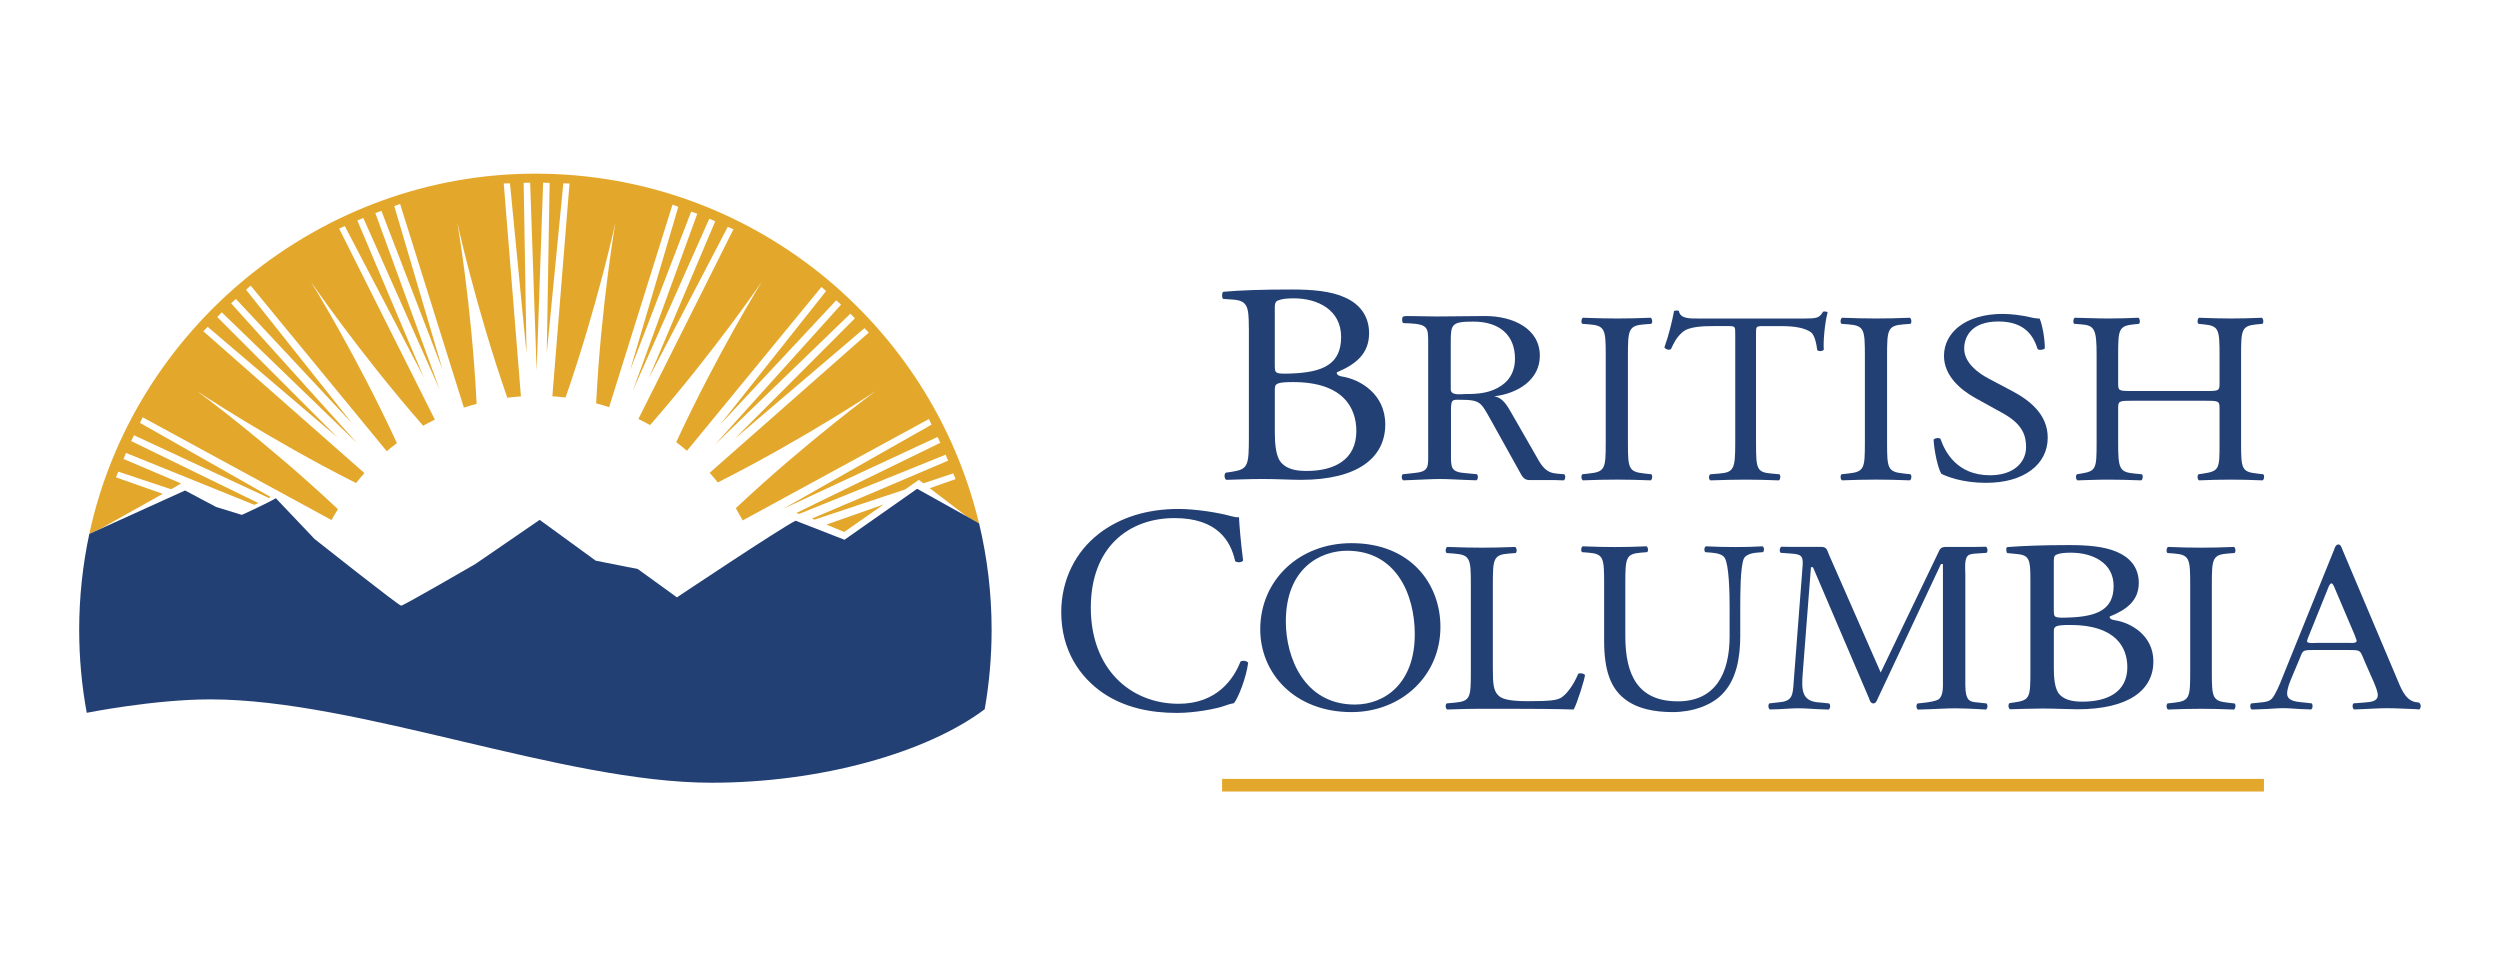 <?xml version="1.0" encoding="UTF-8"?>
<svg id="logo" xmlns="http://www.w3.org/2000/svg" width="847" height="327" viewBox="0 0 847 327">
  <defs>
    <style>
      .cls-1 {
        fill: none;
      }

      .cls-1, .cls-2, .cls-3 {
        stroke-width: 0px;
      }

      .cls-2 {
        fill: #e3a82b;
      }

      .cls-3 {
        fill: #234075;
      }
    </style>
  </defs>
  <rect id="bounding-box" class="cls-1" width="847" height="327"/>
  <g id="actual_logo" data-name="actual logo">
    <rect class="cls-2" x="414.05" y="263.89" width="352.98" height="4.28"/>
    <path class="cls-3" d="M423.1,110.95c0-7.17-.51-9.06-5.34-9.45l-3.36-.23c-.55-.44-.39-2.38.11-2.42,5.8-.52,13.11-.77,23.11-.77,6.77,0,13.22.48,18.06,2.71,4.62,2.03,8.17,5.91,8.17,12.1,0,6.97-4.52,10.56-10.96,13.27,0,.97.86,1.26,2.04,1.45,5.8.97,14.4,5.81,14.4,16.17,0,11.23-9.24,18.79-28.59,18.79-3.12,0-8.38-.29-12.9-.29s-8.38.2-12.36.29c-.64-.29-.86-1.84-.21-2.42l1.94-.29c5.69-.87,5.91-1.94,5.91-12.1v-36.79ZM431.91,123.83c0,2.71.11,2.91,5.59,2.71,10.96-.39,16.87-3.29,16.87-12.39s-7.85-13.07-16.01-13.07c-2.37,0-3.98.19-4.95.58-1.07.29-1.51.78-1.51,2.52v19.66ZM431.91,146.29c0,3.49.21,8.42,2.26,10.56,2.04,2.23,5.27,2.71,8.49,2.71,9.56,0,16.87-3.87,16.87-13.55,0-7.65-4.3-16.56-21.39-16.56-5.8,0-6.23.58-6.23,2.52v14.33Z"/>
    <path class="cls-3" d="M544.02,120.48c0-8.77-.18-10.17-5.6-10.59l-2.3-.17c-.55-.33-.37-1.82.18-2.07,4.59.16,7.71.25,11.57.25s6.79-.08,11.38-.25c.55.25.73,1.74.18,2.07l-2.29.17c-5.42.41-5.6,1.82-5.6,10.59v29.44c0,8.77.18,9.93,5.6,10.5l2.29.25c.55.33.37,1.82-.18,2.07-4.59-.17-7.71-.25-11.38-.25-3.85,0-6.98.08-11.57.25-.55-.25-.74-1.57-.18-2.07l2.3-.25c5.42-.58,5.6-1.74,5.6-10.5v-29.44Z"/>
    <path class="cls-3" d="M594.95,150.09c0,8.68.17,9.92,5.16,10.34l2.75.25c.51.33.34,1.82-.17,2.07-4.9-.17-7.83-.25-11.27-.25s-6.45.08-11.95.25c-.52-.25-.69-1.65,0-2.07l3.1-.25c4.9-.41,5.33-1.66,5.33-10.34v-36.97c0-2.56,0-2.64-2.58-2.64h-4.73c-3.7,0-8.43.16-10.58,2.07-2.06,1.82-2.92,3.64-3.87,5.71-.69.5-1.89.08-2.24-.58,1.37-3.72,2.67-9.01,3.27-12.32.26-.16,1.38-.25,1.63,0,.52,2.65,3.36,2.56,7.31,2.56h34.83c4.64,0,5.42-.16,6.71-2.31.43-.17,1.38-.08,1.55.25-.95,3.39-1.55,10.09-1.29,12.57-.34.66-1.81.66-2.23.17-.26-2.07-.86-5.13-2.15-6.04-1.98-1.41-5.25-2.07-9.98-2.07h-6.11c-2.58,0-2.5.08-2.5,2.81v36.81Z"/>
    <path class="cls-3" d="M631.82,120.48c0-8.77-.18-10.17-5.6-10.59l-2.3-.17c-.55-.33-.37-1.82.18-2.07,4.59.16,7.71.25,11.57.25s6.79-.08,11.38-.25c.55.25.74,1.74.19,2.07l-2.3.17c-5.42.41-5.6,1.82-5.6,10.59v29.44c0,8.77.18,9.93,5.6,10.5l2.3.25c.55.33.37,1.82-.19,2.07-4.59-.17-7.71-.25-11.38-.25-3.86,0-6.98.08-11.57.25-.55-.25-.73-1.57-.18-2.07l2.3-.25c5.42-.58,5.6-1.74,5.6-10.5v-29.44Z"/>
    <path class="cls-3" d="M672.96,163.59c-8.2,0-13.37-2.15-15.22-3.06-1.17-1.82-2.44-7.69-2.64-11.58.49-.58,1.95-.74,2.34-.25,1.47,4.22,5.47,12.32,16.79,12.32,8.2,0,12.2-4.55,12.2-9.51,0-3.64-.88-7.69-8-11.58l-9.27-5.13c-4.88-2.73-10.54-7.44-10.54-14.22,0-7.86,7.22-14.23,19.91-14.23,3.02,0,6.54.5,9.08,1.08,1.27.33,2.64.5,3.42.5.88,1.99,1.76,6.62,1.76,10.09-.39.5-1.95.74-2.44.25-1.27-3.97-3.9-9.35-13.27-9.35s-11.61,5.38-11.61,9.18c0,4.8,4.68,8.27,8.29,10.17l7.81,4.13c6.15,3.23,12.2,8.02,12.2,15.88,0,9.1-8.1,15.3-20.79,15.3Z"/>
    <path class="cls-3" d="M722.08,135.78c-4.27,0-4.45.16-4.45,2.65v11.66c0,8.68.44,9.84,5.43,10.34l2.58.25c.53.33.36,1.82-.18,2.07-4.8-.17-7.83-.25-11.3-.25-3.83,0-6.85.17-10.32.25-.53-.25-.71-1.57-.18-2.07l1.51-.25c4.99-.83,5.16-1.66,5.16-10.34v-29.78c0-8.68-.62-10.09-5.25-10.42l-2.31-.17c-.53-.33-.36-1.82.18-2.07,4.36.08,7.39.25,11.21.25,3.47,0,6.5-.08,10.32-.25.53.25.71,1.74.18,2.07l-1.69.17c-5.16.5-5.34,1.74-5.34,10.42v9.51c0,2.56.18,2.65,4.45,2.65h25.45c4.27,0,4.45-.08,4.45-2.65v-9.51c0-8.68-.18-9.92-5.43-10.42l-1.69-.17c-.53-.33-.36-1.82.18-2.07,4.09.16,7.12.25,10.77.25s6.5-.08,10.5-.25c.53.25.71,1.74.18,2.07l-1.87.17c-5.16.5-5.34,1.74-5.34,10.42v29.78c0,8.68.18,9.76,5.34,10.34l2.14.25c.53.33.35,1.82-.18,2.07-4.27-.17-7.3-.25-10.77-.25-3.65,0-6.85.08-10.77.25-.53-.25-.71-1.57-.18-2.07l1.69-.25c5.43-.83,5.43-1.66,5.43-10.34v-11.66c0-2.48-.18-2.65-4.45-2.65h-25.45Z"/>
    <path class="cls-3" d="M372.16,180.92c7.32-5.69,16.63-8.49,27.06-8.49,5.41,0,13.03,1.1,17.74,2.4,1.2.3,1.9.5,2.81.4.1,2.3.6,8.59,1.4,14.68-.5.7-2,.8-2.7.2-1.5-6.79-6.01-14.58-20.54-14.58-15.33,0-28.36,9.69-28.36,30.36s13.33,32.55,29.76,32.55c12.93,0,18.64-8.39,20.94-14.28.7-.5,2.21-.3,2.61.4-.7,5.19-3.31,11.78-4.81,13.68-1.2.2-2.4.6-3.51,1-2.21.8-9.42,2.3-15.83,2.3-9.02,0-17.64-1.8-24.95-6.69-8.02-5.49-14.23-14.58-14.23-27.46,0-11.09,5.01-20.57,12.63-26.46Z"/>
    <path class="cls-3" d="M426.97,213.22c0-16.54,13.03-29.2,30.92-29.2,20.06,0,30.13,13.81,30.13,28.37,0,16.71-13.37,28.87-30.13,28.87-19.28,0-30.92-13.15-30.92-28.04ZM479.33,214.96c0-13.65-6.34-28.37-22.93-28.37-9.03,0-20.76,5.87-20.76,23.99,0,12.24,6.25,28.12,23.36,28.12,10.42,0,20.32-7.44,20.32-23.74Z"/>
    <path class="cls-3" d="M586,206.11c0-5.13-.18-14.64-1.67-17.12-.61-.99-2.19-1.57-4.38-1.74l-2.19-.17c-.53-.58-.35-1.65.17-1.99,3.33.17,6.58.25,10,.25,3.68,0,6.05-.08,9.21-.25.7.41.61,1.49.18,1.98l-2.11.17c-2.19.17-3.86.91-4.38,1.99-1.23,2.73-1.23,12.24-1.23,16.87v9.35c0,7.2-1.23,14.81-6.14,19.77-3.77,3.89-10.26,6.04-16.75,6.04-6.05,0-12.1-1.08-16.39-4.55-4.65-3.64-6.84-9.68-6.84-19.52v-19.52c0-8.6-.18-10.01-5.26-10.42l-2.19-.17c-.53-.33-.35-1.74.17-1.99,4.39.17,7.37.25,10.87.25s6.49-.08,10.78-.25c.53.25.7,1.65.18,1.98l-2.11.17c-5.09.41-5.26,1.82-5.26,10.42v17.87c0,13.32,4.38,22.08,17.8,22.08,12.71,0,17.53-9.43,17.53-22v-9.51Z"/>
    <path class="cls-3" d="M687.89,195.78c0-6.18-.39-7.77-4.75-8.1l-3.1-.3c-.35-.32-.54-1.99.1-2.04,5.23-.39,11.82-.67,20.84-.67,6.1,0,11.92.42,16.28,2.34,4.17,1.76,7.36,5.1,7.36,10.44,0,6.01-4.07,9.11-9.88,11.44,0,.84.77,1.09,1.84,1.25,5.23.83,12.99,5.01,12.99,13.95,0,9.69-8.33,16.21-25.78,16.21-2.81,0-7.56-.25-11.63-.25s-7.56.17-11.14.25c-.58-.25-.78-1.59-.19-2.09l1.74-.25c5.14-.75,5.33-1.67,5.33-10.44v-31.74ZM695.84,206.88c0,2.34.1,2.51,5.04,2.34,9.89-.33,15.21-2.84,15.21-10.69s-7.07-11.28-14.44-11.28c-2.13,0-3.58.17-4.46.5-.97.25-1.36.67-1.36,2.17v16.96ZM695.84,226.27c0,3.01.19,7.27,2.03,9.11,1.84,1.92,4.75,2.34,7.66,2.34,8.63,0,15.21-3.34,15.21-11.7,0-6.6-3.88-14.28-19.28-14.28-5.23,0-5.62.5-5.62,2.17v12.36Z"/>
    <path class="cls-3" d="M529.99,160.68l-2.3-.2c-.46-.05-.88-.11-1.27-.17-3.36-.6-4.7-3.59-6.29-6.36l-7.94-13.82c-1.37-2.3-2.84-5.41-5.98-5.85,8.14-.98,15.49-5.67,15.49-13.74,0-9.31-9.22-13.47-18.53-13.47-5.59,0-10.68.15-16.36.15-3.14,0-6.87-.15-10-.15-1.74,0-1.76.35-1.76,1.33,0,1.44.61,1.04,2.45,1.14,6.62.37,6.37,1.61,6.37,7.28v36.25c0,5.19.45,6.74-5,7.22,0,0-.83.09-1.31.14l-2.31.24c-.55.49-.37,1.82.18,2.07,1.23-.04,3.4-.13,3.4-.13,3.01-.09,6.03-.32,9.04-.32s5.93.23,8.92.32h0c1.06.04,2.18.07,3.4.12.55-.25.74-1.57.18-2.07l-2.32-.22c-.47-.05-1.29-.12-1.29-.12-5.5-.37-5.16-1.92-5.16-7.24v-13.65c0-.8-.1-2.92.49-3.55.49-.53,1.37-.44,2.16-.44,7.45,0,7.35.71,10.88,6.91l9.61,17.28c.78,1.33,1.37,3.01,3.33,3.01h8.34c1.05.03,2.16.07,3.38.11.55-.25.73-1.57.18-2.07ZM496.52,133.5c-1.67,0-5,.62-5-1.59v-15.86c0-6.2.2-7.09,7.65-7.09,8.72,0,14.11,4.43,14.11,12.58,0,3.54-1.28,6.82-4.51,9.04-3.72,2.57-7.75,2.92-12.25,2.92Z"/>
    <g>
      <path class="cls-3" d="M498.32,197.95c0-8.68-.18-10.01-5.91-10.42l-2.28-.16c-.55-.33-.36-1.82.18-2.07,5.1.17,8.19.25,11.83.25s6.64-.08,11.19-.25c.55.25.73,1.73.18,2.07l-2.18.16c-5.37.41-5.55,1.74-5.55,10.42v28.78c0,5.21.27,7.36,1.91,8.93,1,.91,2.73,1.9,9.92,1.9,7.73,0,9.64-.33,11.1-1.07,1.82-.99,4.18-3.97,6-8.19.55-.41,2.27-.08,2.27.5,0,.91-2.55,9.35-3.82,11.58-4.64-.17-13.28-.25-22.65-.25h-8.37c-3.82,0-6.73.08-11.83.25-.55-.25-.73-1.57-.18-2.07l2.73-.25c5.28-.5,5.46-1.66,5.46-10.34v-29.78Z"/>
      <path class="cls-3" d="M742.04,198.12c0-8.77-.18-10.17-5.45-10.59l-2.23-.16c-.53-.33-.36-1.82.18-2.07,4.46.17,7.5.25,11.25.25s6.61-.08,11.08-.25c.53.25.71,1.73.18,2.07l-2.23.16c-5.27.41-5.45,1.82-5.45,10.59v29.45c0,8.77.18,9.92,5.45,10.5l2.23.25c.54.33.36,1.82-.18,2.07-4.47-.17-7.5-.25-11.08-.25-3.75,0-6.79.08-11.25.25-.54-.25-.72-1.57-.18-2.07l2.23-.25c5.27-.58,5.45-1.74,5.45-10.5v-29.45Z"/>
      <path class="cls-3" d="M670.67,238.05c-.46-.05-1.31-.12-1.31-.12-.94-.1-1.79-.23-2.45-.96-1.16-1.23-1.06-4.74-1.06-6.14v-36.24c0-1.58-.39-5,.77-6.23.58-.65,1.79-.76,2.86-.82h0c.65-.05.67-.06,1.24-.08l2.3-.16c.55-.33.37-1.82-.18-2.07-1.23.04-2.34.03-3.4.06h0s-9.76,0-9.76,0c-1.06,0-2.03,0-2.61,1.14l-19.89,41.42-17.56-40.01c-.58-1.4-.67-2.55-2.51-2.55h-10.16c-1.06-.03-2.23-.02-3.45-.06-.55.25-.74,1.74-.18,2.07l2.3.16c.47.04,1.33.1,1.33.1,3.81.24,4.05,1.1,3.7,5.11l-2.99,38.87c-.26,3.9-.48,5.97-4.56,6.35,0,0-.86.11-1.34.16l-2.29.25c-.55.49-.37,1.82.18,2.07,1.21-.04,3.36-.11,3.36-.11,2.07-.1,4.18-.29,6.29-.29,2.28,0,4.56.21,6.84.31h0c1.06.04,2.17.07,3.4.12.55-.25.74-1.57.18-2.07l-2.29-.25c-.6-.05-1.28-.11-1.28-.11-5.9-.4-5.77-4.57-5.4-9.66l2.8-36.15h.68l19.02,44.49c.19.61.48,1.67,1.45,1.67.87,0,1.16-.96,1.45-1.58l21.43-45.63h.68v39.75c0,1.58.19,4.83-1.45,6.05-.86.64-3.65,1.02-3.65,1.02-.38.06-.79.12-1.24.16l-2.29.25c-.55.5-.37,1.82.18,2.07,1.21-.04,3.35-.11,3.35-.11,3.11-.09,6.27-.32,9.44-.32,2.27,0,6.73.22,6.73.22,1.06.03,2.27.15,3.5.19.55-.25.74-1.57.18-2.07l-2.3-.25Z"/>
      <path class="cls-3" d="M819.83,238.27l-.31-.25c-.46-.05-.87-.1-1.25-.17-3.58-.8-4.97-5.11-6.29-8.18l-18.41-43.56c-.18-.52-.55-1.65-1.28-1.65-1,0-1.28,1.21-1.55,1.91l-17.58,43.48c-.64,1.65-2.28,5.64-3.46,6.86-.91.93-2.09,1.11-3.35,1.24,0,0-.99.09-1.47.15l-2.16.22c-.55.5-.37,1.82.18,2.07,1.23-.04,3.4-.12,3.4-.12,2.41-.03,4.81-.34,7.22-.34,2.03,0,4.05.22,6.07.31,0,0,2.18.08,3.4.12.55-.25.73-1.57.18-2.07l-2.3-.25c-.46-.05-1.24-.12-1.24-.12-2.12-.23-4.75-.61-4.75-2.94,0-1.56.73-3.38,1.28-4.77l2.73-6.51c1.37-3.12.82-3.47,4.47-3.47h12.39c4.37,0,3.73,0,5.65,4.43l2.91,6.59c.46,1.13,1.28,3.04,1.28,4.26,0,2.18-2.38,2.32-4.61,2.51,0,0-.74.06-1.38.11l-2.21.16c-.55.5-.37,1.82.19,2.07,1.22-.04,3.4-.13,3.4-.13,2.59-.09,5.2-.29,7.7-.29,3.19,0,6.38.22,9.57.31h0c1.05.03.16.07,1.37.11.55-.25.73-1.57.18-2.07ZM795.72,217.8h-10.74c-.37,0-3.36.35-3.36-.52,0-.26.19-.79.28-1.05l6.45-15.96c.19-.44.84-2.63,1.59-2.63.56,0,1.31,2.28,1.49,2.63l6.35,14.91c0,.18.65,1.58.65,1.93,0,.97-2.15.7-2.71.7Z"/>
    </g>
    <g>
      <polygon class="cls-2" points="279.98 177.73 286.02 180.23 299.4 170.9 279.98 177.73"/>
      <path class="cls-2" d="M55.15,167.31l-15.86-5.58.8-1.94,17.86,5.96.08-.04,2.36-1.34.94-.59-19.48-8.29.82-2.04,43.47,17.58,1.43-.59-43.12-21.01.96-1.97,45.69,21.26.63-.32-44.3-25.13.91-1.89,63.97,34.81c.52-.97,1.62-2.73,2.18-3.68-24.32-22.87-47.79-40.04-47.79-40.04,0,0,24.14,16.17,53.93,31.19.98-1.23,1.79-2.21,2.84-3.38l-54.58-48.05,1.47-1.5,44.05,37.54-40.81-40.87,1.53-1.58,45.82,44.28-42.65-47.34,1.63-1.47,39.42,42.21-35.98-45.33,1.55-1.41,46.12,56.12c1.19-1.03,2.18-1.8,3.43-2.76-13.95-30.19-29.19-54.75-29.19-54.75,0,0,16.22,23.87,38.09,48.87,1.34-.75,2.69-1.47,4.08-2.15l-.23-.15-32.32-64.5,1.92-.85,26.78,51.31-22.53-53.18,2.01-.89,25.89,58.22-21.81-59.87,2.06-.75,20.74,53.9-16.38-55.51,1.97-.72,21.56,68.85-.04.18.05-.02c1.43-.48,2.89-.9,4.36-1.3-1.64-33.07-6.53-61.36-6.53-61.36,0,0,6.06,28.04,16.92,59.3,1.51-.19,3.03-.34,4.57-.45l-.05-.07h.19l-.11-.16-5.8-71.91,2.1-.07,5.61,57.61-.96-57.75,2.19-.07,2.2,63.68,2.2-63.68,2.2.08-.97,57.75,5.61-57.6,2.1.06-5.8,71.91-.11.16h.03l-.02.02h.09c1.5.09,2.99.24,4.47.42,10.85-31.23,16.89-59.23,16.89-59.23,0,0-4.88,28.2-6.53,61.21,1.48.39,2.95.82,4.39,1.29l21.48-68.61,1.97.73-16.38,55.51,20.74-53.9,2.06.75-21.81,59.87,25.89-58.22,2.01.89-22.53,53.18,26.78-51.31,1.92.84-32.21,64.27.05.02c1.33.65,2.63,1.34,3.91,2.05,21.78-24.92,37.9-48.65,37.9-48.65,0,0-15.13,24.39-29.04,54.43,1.24.94,2.46,1.91,3.64,2.92l45.58-55.51,1.55,1.41-35.98,45.33,39.42-42.21,1.63,1.47-42.65,47.34,45.82-44.28,1.53,1.58-40.81,40.87,44.05-37.54,1.46,1.5-53.91,47.51.03.03c.94,1.05,1.85,2.13,2.74,3.23,29.6-14.97,53.52-30.99,53.52-30.99,0,0-23.24,17-47.44,39.71.66,1.11,1.73,3,2.35,4.14l63.07-34.34.91,1.89-50.34,28.55,52.36-24.37.96,1.97-48.77,23.77.93.33,49.63-20.07.82,2.04-46.13,19.62.86.36,30.74-10.25,4.63-3.23,1.54,1.17,10.11-3.37.8,1.94-8.75,3.08,12.64,9.65,4.05,2.26c-16.26-67.95-77.38-118.48-150.32-118.48S45.19,111.14,30.26,180.9c.19-.09.38-.18.57-.27l1.85-.84,1.14-.53,21.32-11.95Z"/>
    </g>
    <path class="cls-3" d="M29.39,241.5s22.8-4.55,41.83-4.55c50.15,0,119.51,28.24,169.84,28.24,36.92,0,72.93-10.13,92.56-24.9,1.53-8.74,2.34-17.72,2.34-26.9,0-12.43-1.48-24.51-4.25-36.09l-20.98-11.7-24.62,17.27-16.56-6.45c-5.61,2.83-40.2,25.97-40.2,25.97l-13.28-9.61-14.24-2.82-18.99-13.83-21.79,14.96s-24.31,14.11-25.14,14.11-29.33-22.58-29.33-22.58l-13.13-13.83c-2.24,1.41-11.16,5.51-11.16,5.51l-.46.12-8.64-2.67-10.49-5.57-31.87,14.45c-.19.09-.38.18-.57.27-2.24,10.48-3.43,21.34-3.43,32.49,0,9.6.88,18.99,2.56,28.11Z"/>
  </g>
</svg>